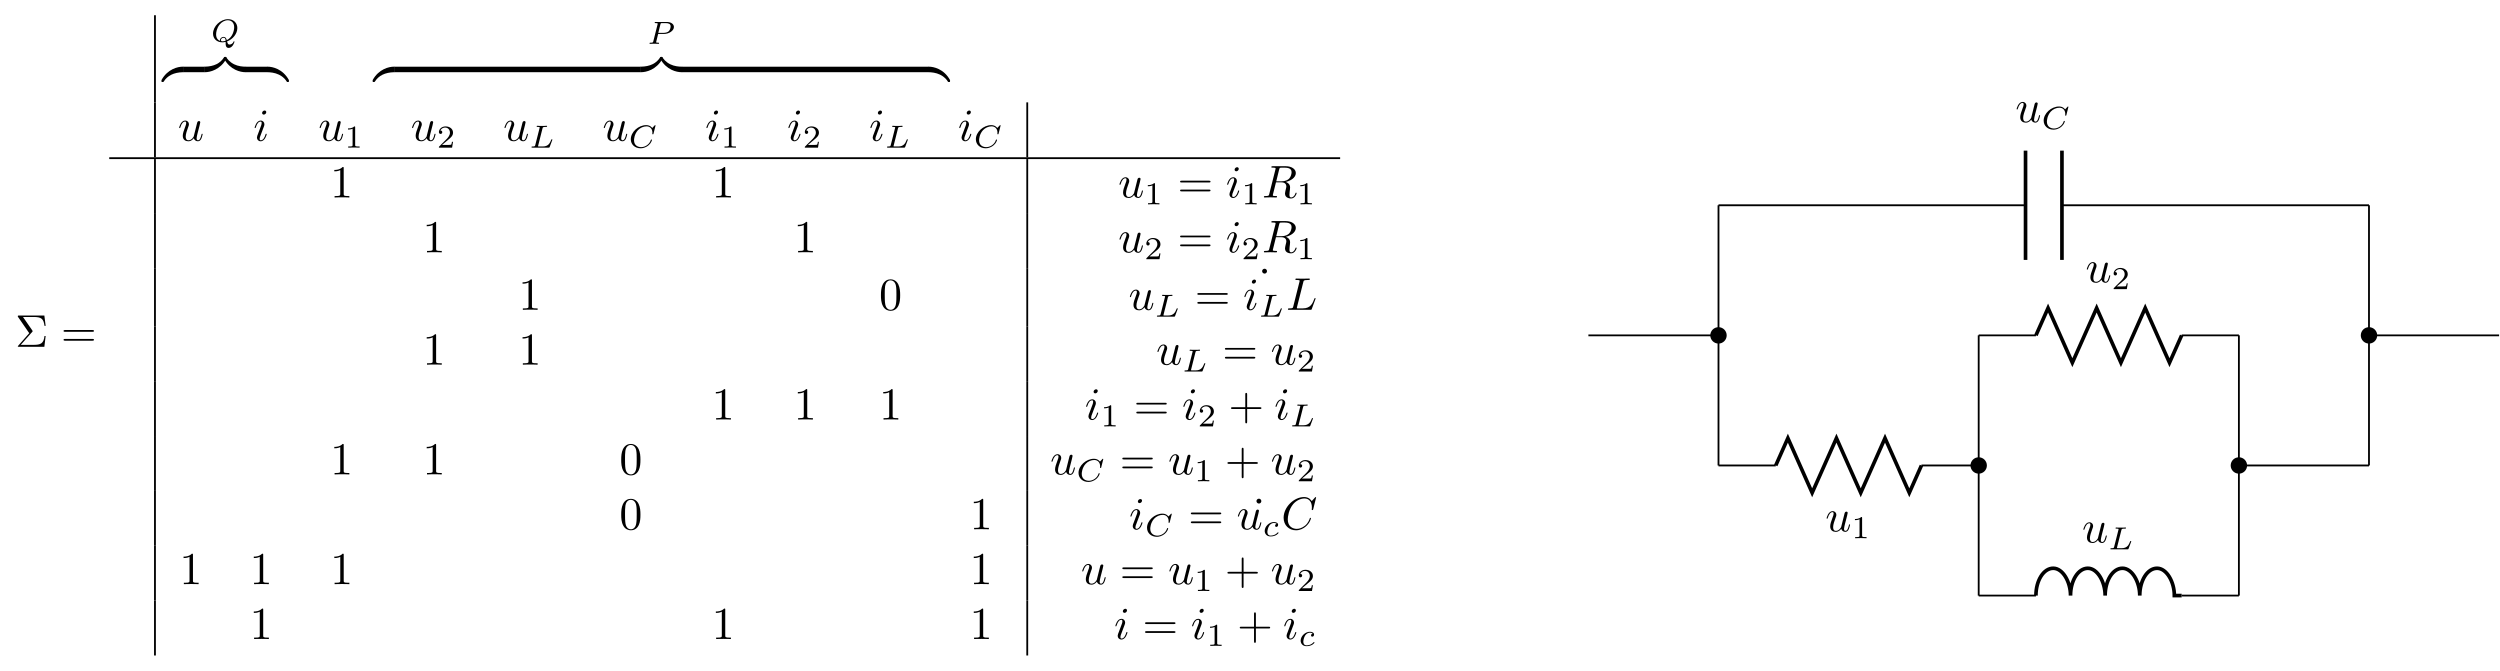 <?xml version="1.0" encoding="UTF-8"?>
<svg xmlns="http://www.w3.org/2000/svg" xmlns:xlink="http://www.w3.org/1999/xlink" width="544.706pt" height="146.142pt" viewBox="0 0 544.706 146.142" version="1.1">
<defs>
<g>
<symbol overflow="visible" id="glyph0-0">
<path style="stroke:none;" d=""/>
</symbol>
<symbol overflow="visible" id="glyph0-1">
<path style="stroke:none;" d="M 3.484 -0.562 C 3.594 -0.156 3.953 0.109 4.375 0.109 C 4.719 0.109 4.953 -0.125 5.109 -0.438 C 5.281 -0.797 5.406 -1.406 5.406 -1.422 C 5.406 -1.531 5.328 -1.531 5.297 -1.531 C 5.188 -1.531 5.188 -1.484 5.156 -1.344 C 5.016 -0.781 4.828 -0.109 4.406 -0.109 C 4.203 -0.109 4.094 -0.234 4.094 -0.562 C 4.094 -0.781 4.219 -1.25 4.297 -1.609 L 4.578 -2.688 C 4.609 -2.828 4.703 -3.203 4.75 -3.359 C 4.797 -3.594 4.891 -3.969 4.891 -4.031 C 4.891 -4.203 4.75 -4.297 4.609 -4.297 C 4.562 -4.297 4.297 -4.281 4.219 -3.953 C 4.031 -3.219 3.594 -1.469 3.469 -0.953 C 3.453 -0.906 3.062 -0.109 2.328 -0.109 C 1.812 -0.109 1.719 -0.562 1.719 -0.922 C 1.719 -1.484 2 -2.266 2.25 -2.953 C 2.375 -3.266 2.422 -3.406 2.422 -3.594 C 2.422 -4.031 2.109 -4.406 1.609 -4.406 C 0.656 -4.406 0.297 -2.953 0.297 -2.875 C 0.297 -2.766 0.391 -2.766 0.406 -2.766 C 0.516 -2.766 0.516 -2.797 0.562 -2.953 C 0.812 -3.812 1.203 -4.188 1.578 -4.188 C 1.672 -4.188 1.828 -4.172 1.828 -3.859 C 1.828 -3.625 1.719 -3.328 1.656 -3.188 C 1.281 -2.188 1.078 -1.578 1.078 -1.094 C 1.078 -0.141 1.766 0.109 2.297 0.109 C 2.953 0.109 3.312 -0.344 3.484 -0.562 Z "/>
</symbol>
<symbol overflow="visible" id="glyph0-2">
<path style="stroke:none;" d="M 2.828 -6.234 C 2.828 -6.438 2.688 -6.594 2.469 -6.594 C 2.188 -6.594 1.922 -6.328 1.922 -6.062 C 1.922 -5.875 2.062 -5.703 2.297 -5.703 C 2.531 -5.703 2.828 -5.938 2.828 -6.234 Z M 2.078 -2.484 C 2.188 -2.766 2.188 -2.797 2.297 -3.062 C 2.375 -3.266 2.422 -3.406 2.422 -3.594 C 2.422 -4.031 2.109 -4.406 1.609 -4.406 C 0.672 -4.406 0.297 -2.953 0.297 -2.875 C 0.297 -2.766 0.391 -2.766 0.406 -2.766 C 0.516 -2.766 0.516 -2.797 0.562 -2.953 C 0.844 -3.891 1.234 -4.188 1.578 -4.188 C 1.656 -4.188 1.828 -4.188 1.828 -3.875 C 1.828 -3.656 1.75 -3.453 1.719 -3.344 C 1.641 -3.094 1.188 -1.938 1.031 -1.5 C 0.922 -1.25 0.797 -0.922 0.797 -0.703 C 0.797 -0.234 1.141 0.109 1.609 0.109 C 2.547 0.109 2.922 -1.328 2.922 -1.422 C 2.922 -1.531 2.828 -1.531 2.797 -1.531 C 2.703 -1.531 2.703 -1.5 2.656 -1.344 C 2.469 -0.719 2.141 -0.109 1.641 -0.109 C 1.469 -0.109 1.391 -0.203 1.391 -0.438 C 1.391 -0.688 1.453 -0.828 1.688 -1.438 Z "/>
</symbol>
<symbol overflow="visible" id="glyph0-3">
<path style="stroke:none;" d="M 3.734 -6.125 C 3.797 -6.359 3.828 -6.453 4.016 -6.484 C 4.109 -6.5 4.422 -6.5 4.625 -6.5 C 5.328 -6.5 6.438 -6.5 6.438 -5.516 C 6.438 -5.172 6.281 -4.484 5.891 -4.094 C 5.625 -3.844 5.109 -3.516 4.203 -3.516 L 3.094 -3.516 Z M 5.172 -3.391 C 6.188 -3.609 7.359 -4.312 7.359 -5.312 C 7.359 -6.172 6.469 -6.812 5.156 -6.812 L 2.328 -6.812 C 2.125 -6.812 2.031 -6.812 2.031 -6.609 C 2.031 -6.5 2.125 -6.5 2.312 -6.5 C 2.328 -6.5 2.516 -6.5 2.688 -6.484 C 2.875 -6.453 2.953 -6.453 2.953 -6.312 C 2.953 -6.281 2.953 -6.25 2.922 -6.125 L 1.578 -0.781 C 1.484 -0.391 1.469 -0.312 0.672 -0.312 C 0.5 -0.312 0.406 -0.312 0.406 -0.109 C 0.406 0 0.531 0 0.547 0 C 0.828 0 1.531 -0.031 1.797 -0.031 C 2.078 -0.031 2.797 0 3.078 0 C 3.156 0 3.266 0 3.266 -0.203 C 3.266 -0.312 3.188 -0.312 2.984 -0.312 C 2.625 -0.312 2.344 -0.312 2.344 -0.484 C 2.344 -0.547 2.359 -0.594 2.375 -0.656 L 3.031 -3.297 L 4.219 -3.297 C 5.125 -3.297 5.297 -2.734 5.297 -2.391 C 5.297 -2.25 5.219 -1.938 5.156 -1.703 C 5.094 -1.422 5 -1.062 5 -0.859 C 5 0.219 6.203 0.219 6.328 0.219 C 7.172 0.219 7.531 -0.781 7.531 -0.922 C 7.531 -1.047 7.422 -1.047 7.406 -1.047 C 7.312 -1.047 7.297 -0.984 7.281 -0.906 C 7.031 -0.172 6.594 0 6.375 0 C 6.047 0 5.969 -0.219 5.969 -0.609 C 5.969 -0.922 6.031 -1.422 6.078 -1.75 C 6.094 -1.891 6.109 -2.078 6.109 -2.219 C 6.109 -2.984 5.438 -3.297 5.172 -3.391 Z "/>
</symbol>
<symbol overflow="visible" id="glyph0-4">
<path style="stroke:none;" d="M 3.734 -6.031 C 3.812 -6.391 3.844 -6.5 4.781 -6.5 C 5.078 -6.5 5.156 -6.5 5.156 -6.688 C 5.156 -6.812 5.047 -6.812 5 -6.812 C 4.672 -6.812 3.859 -6.781 3.531 -6.781 C 3.234 -6.781 2.5 -6.812 2.203 -6.812 C 2.141 -6.812 2.016 -6.812 2.016 -6.609 C 2.016 -6.5 2.109 -6.5 2.297 -6.5 C 2.312 -6.5 2.5 -6.5 2.672 -6.484 C 2.844 -6.453 2.938 -6.453 2.938 -6.312 C 2.938 -6.281 2.938 -6.25 2.906 -6.125 L 1.562 -0.781 C 1.469 -0.391 1.453 -0.312 0.656 -0.312 C 0.484 -0.312 0.391 -0.312 0.391 -0.109 C 0.391 0 0.484 0 0.656 0 L 5.281 0 C 5.516 0 5.516 0 5.578 -0.172 L 6.375 -2.328 C 6.406 -2.438 6.406 -2.453 6.406 -2.469 C 6.406 -2.5 6.375 -2.578 6.297 -2.578 C 6.203 -2.578 6.188 -2.516 6.125 -2.359 C 5.781 -1.453 5.344 -0.312 3.625 -0.312 L 2.688 -0.312 C 2.547 -0.312 2.516 -0.312 2.469 -0.312 C 2.359 -0.328 2.328 -0.344 2.328 -0.422 C 2.328 -0.453 2.328 -0.469 2.375 -0.641 Z "/>
</symbol>
<symbol overflow="visible" id="glyph0-5">
<path style="stroke:none;" d="M 7.578 -6.922 C 7.578 -6.953 7.562 -7.031 7.469 -7.031 C 7.438 -7.031 7.422 -7.016 7.312 -6.906 L 6.625 -6.141 C 6.531 -6.281 6.078 -7.031 4.969 -7.031 C 2.734 -7.031 0.5 -4.828 0.5 -2.516 C 0.5 -0.875 1.672 0.219 3.203 0.219 C 4.062 0.219 4.828 -0.172 5.359 -0.641 C 6.281 -1.453 6.453 -2.359 6.453 -2.391 C 6.453 -2.5 6.344 -2.5 6.328 -2.5 C 6.266 -2.5 6.219 -2.469 6.203 -2.391 C 6.109 -2.109 5.875 -1.391 5.188 -0.812 C 4.5 -0.266 3.875 -0.094 3.359 -0.094 C 2.469 -0.094 1.406 -0.609 1.406 -2.156 C 1.406 -2.734 1.609 -4.344 2.609 -5.516 C 3.219 -6.219 4.156 -6.719 5.047 -6.719 C 6.062 -6.719 6.656 -5.953 6.656 -4.797 C 6.656 -4.391 6.625 -4.391 6.625 -4.281 C 6.625 -4.188 6.734 -4.188 6.766 -4.188 C 6.891 -4.188 6.891 -4.203 6.953 -4.391 Z "/>
</symbol>
<symbol overflow="visible" id="glyph1-0">
<path style="stroke:none;" d=""/>
</symbol>
<symbol overflow="visible" id="glyph1-1">
<path style="stroke:none;" d="M 2.328 -4.438 C 2.328 -4.625 2.328 -4.625 2.125 -4.625 C 1.672 -4.188 1.047 -4.188 0.766 -4.188 L 0.766 -3.938 C 0.922 -3.938 1.391 -3.938 1.766 -4.125 L 1.766 -0.578 C 1.766 -0.344 1.766 -0.25 1.078 -0.25 L 0.812 -0.25 L 0.812 0 C 0.938 0 1.797 -0.031 2.047 -0.031 C 2.266 -0.031 3.141 0 3.297 0 L 3.297 -0.25 L 3.031 -0.25 C 2.328 -0.25 2.328 -0.344 2.328 -0.578 Z "/>
</symbol>
<symbol overflow="visible" id="glyph1-2">
<path style="stroke:none;" d="M 3.516 -1.266 L 3.281 -1.266 C 3.266 -1.109 3.188 -0.703 3.094 -0.641 C 3.047 -0.594 2.516 -0.594 2.406 -0.594 L 1.125 -0.594 C 1.859 -1.234 2.109 -1.438 2.516 -1.766 C 3.031 -2.172 3.516 -2.609 3.516 -3.266 C 3.516 -4.109 2.781 -4.625 1.891 -4.625 C 1.031 -4.625 0.438 -4.016 0.438 -3.375 C 0.438 -3.031 0.734 -2.984 0.812 -2.984 C 0.969 -2.984 1.172 -3.109 1.172 -3.359 C 1.172 -3.484 1.125 -3.734 0.766 -3.734 C 0.984 -4.219 1.453 -4.375 1.781 -4.375 C 2.484 -4.375 2.844 -3.828 2.844 -3.266 C 2.844 -2.656 2.406 -2.188 2.188 -1.938 L 0.516 -0.266 C 0.438 -0.203 0.438 -0.188 0.438 0 L 3.312 0 Z "/>
</symbol>
<symbol overflow="visible" id="glyph2-0">
<path style="stroke:none;" d=""/>
</symbol>
<symbol overflow="visible" id="glyph2-1">
<path style="stroke:none;" d="M 5.875 -4.812 C 5.875 -4.844 5.859 -4.906 5.781 -4.906 C 5.734 -4.906 5.719 -4.891 5.656 -4.812 L 5.156 -4.281 C 5.094 -4.359 4.703 -4.906 3.844 -4.906 C 2.141 -4.906 0.484 -3.406 0.484 -1.828 C 0.484 -0.688 1.375 0.141 2.625 0.141 C 3 0.141 3.672 0.062 4.391 -0.547 C 4.938 -1.016 5.094 -1.609 5.094 -1.672 C 5.094 -1.766 5.016 -1.766 4.969 -1.766 C 4.891 -1.766 4.875 -1.734 4.844 -1.656 C 4.562 -0.703 3.594 -0.109 2.75 -0.109 C 2 -0.109 1.188 -0.516 1.188 -1.609 C 1.188 -1.812 1.234 -2.906 2.031 -3.797 C 2.516 -4.328 3.25 -4.641 3.906 -4.641 C 4.719 -4.641 5.188 -4.062 5.188 -3.281 C 5.188 -3.094 5.172 -3.031 5.172 -3 C 5.172 -2.906 5.266 -2.906 5.297 -2.906 C 5.406 -2.906 5.406 -2.922 5.438 -3.062 Z "/>
</symbol>
<symbol overflow="visible" id="glyph2-2">
<path style="stroke:none;" d="M 2.875 -4.188 C 2.938 -4.438 2.953 -4.516 3.594 -4.516 C 3.812 -4.516 3.875 -4.516 3.875 -4.656 C 3.875 -4.672 3.875 -4.766 3.766 -4.766 C 3.609 -4.766 3.422 -4.75 3.25 -4.734 C 3.078 -4.734 2.859 -4.734 2.688 -4.734 C 2.547 -4.734 2.359 -4.734 2.203 -4.734 C 2.062 -4.734 1.891 -4.766 1.75 -4.766 C 1.719 -4.766 1.609 -4.766 1.609 -4.609 C 1.609 -4.516 1.688 -4.516 1.828 -4.516 C 1.844 -4.516 1.969 -4.516 2.094 -4.5 C 2.25 -4.484 2.266 -4.469 2.266 -4.391 C 2.266 -4.391 2.266 -4.344 2.234 -4.25 L 1.297 -0.547 C 1.234 -0.312 1.219 -0.25 0.688 -0.25 C 0.578 -0.25 0.484 -0.25 0.484 -0.109 C 0.484 0 0.562 0 0.688 0 L 4.188 0 C 4.375 0 4.375 0 4.438 -0.141 C 4.5 -0.328 5.031 -1.672 5.031 -1.734 C 5.031 -1.75 5.016 -1.828 4.906 -1.828 C 4.828 -1.828 4.812 -1.797 4.766 -1.688 C 4.5 -1.031 4.188 -0.25 2.922 -0.25 L 2.125 -0.25 C 1.922 -0.25 1.906 -0.266 1.906 -0.328 C 1.906 -0.328 1.906 -0.359 1.938 -0.469 Z "/>
</symbol>
<symbol overflow="visible" id="glyph2-3">
<path style="stroke:none;" d="M 3.234 0.422 C 3.234 0.875 3.328 1.359 3.906 1.359 C 4.75 1.359 5.156 0.156 5.156 0 C 5.156 -0.047 5.109 -0.094 5.047 -0.094 C 4.984 -0.094 4.969 -0.031 4.953 0 C 4.781 0.484 4.328 0.625 4.094 0.625 C 3.812 0.625 3.672 0.5 3.547 -0.062 C 4.781 -0.5 5.781 -1.734 5.781 -2.969 C 5.781 -4.062 4.984 -4.906 3.75 -4.906 C 2.094 -4.906 0.484 -3.344 0.484 -1.766 C 0.484 -0.641 1.312 0.141 2.516 0.141 C 2.641 0.141 2.875 0.125 3.234 0.047 Z M 2.031 -0.172 C 1.672 -0.297 1.156 -0.656 1.156 -1.594 C 1.156 -2.047 1.297 -2.969 1.938 -3.75 C 2.375 -4.297 3.047 -4.672 3.703 -4.672 C 4.453 -4.672 5.094 -4.172 5.094 -3.156 C 5.094 -2.453 4.766 -0.953 3.484 -0.328 C 3.375 -0.766 3.188 -1.047 2.781 -1.047 C 2.391 -1.047 2 -0.719 2 -0.359 C 2 -0.234 2.016 -0.219 2.031 -0.172 Z M 3.234 -0.203 C 3.094 -0.156 2.828 -0.078 2.562 -0.078 C 2.453 -0.078 2.203 -0.078 2.203 -0.359 C 2.203 -0.625 2.484 -0.859 2.781 -0.859 C 3.031 -0.859 3.219 -0.75 3.234 -0.203 Z "/>
</symbol>
<symbol overflow="visible" id="glyph2-4">
<path style="stroke:none;" d="M 2.375 -2.156 L 3.641 -2.156 C 4.812 -2.156 5.812 -2.906 5.812 -3.672 C 5.812 -4.266 5.234 -4.766 4.281 -4.766 L 1.844 -4.766 C 1.703 -4.766 1.625 -4.766 1.625 -4.609 C 1.625 -4.516 1.703 -4.516 1.859 -4.516 C 1.969 -4.516 2 -4.516 2.125 -4.5 C 2.266 -4.484 2.266 -4.469 2.266 -4.391 C 2.266 -4.391 2.266 -4.344 2.25 -4.25 L 1.328 -0.578 C 1.25 -0.297 1.25 -0.25 0.703 -0.25 C 0.578 -0.25 0.5 -0.25 0.5 -0.094 C 0.5 -0.094 0.5 0 0.609 0 C 0.812 0 1.312 -0.031 1.516 -0.031 C 1.625 -0.031 1.875 -0.031 2 -0.016 C 2.125 -0.016 2.312 0 2.438 0 C 2.484 0 2.578 0 2.578 -0.156 C 2.578 -0.25 2.5 -0.25 2.359 -0.25 C 2.359 -0.25 2.219 -0.25 2.094 -0.266 C 1.938 -0.281 1.938 -0.297 1.938 -0.375 C 1.938 -0.375 1.938 -0.422 1.969 -0.516 Z M 2.875 -4.266 C 2.938 -4.484 2.938 -4.516 3.234 -4.516 L 4.047 -4.516 C 4.703 -4.516 5.094 -4.312 5.094 -3.812 C 5.094 -3.609 5.016 -3.047 4.672 -2.734 C 4.422 -2.516 4.016 -2.391 3.516 -2.391 L 2.406 -2.391 Z "/>
</symbol>
<symbol overflow="visible" id="glyph2-5">
<path style="stroke:none;" d="M 3.047 -2.672 C 2.797 -2.625 2.703 -2.438 2.703 -2.281 C 2.703 -2.094 2.844 -2.016 2.969 -2.016 C 3.125 -2.016 3.359 -2.125 3.359 -2.469 C 3.359 -2.938 2.828 -3.078 2.453 -3.078 C 1.406 -3.078 0.438 -2.109 0.438 -1.141 C 0.438 -0.547 0.844 0.062 1.719 0.062 C 2.906 0.062 3.453 -0.625 3.453 -0.719 C 3.453 -0.766 3.391 -0.844 3.328 -0.844 C 3.297 -0.844 3.281 -0.828 3.219 -0.766 C 2.672 -0.125 1.859 -0.125 1.734 -0.125 C 1.234 -0.125 1.016 -0.469 1.016 -0.906 C 1.016 -1.094 1.109 -1.859 1.469 -2.344 C 1.734 -2.688 2.094 -2.875 2.453 -2.875 C 2.547 -2.875 2.875 -2.859 3.047 -2.672 Z "/>
</symbol>
<symbol overflow="visible" id="glyph3-0">
<path style="stroke:none;" d=""/>
</symbol>
<symbol overflow="visible" id="glyph3-1">
<path style="stroke:none;" d="M 3.703 -3.25 C 3.797 -3.344 3.797 -3.391 3.797 -3.406 C 3.797 -3.453 3.766 -3.516 3.734 -3.547 L 1.688 -6.5 L 3.984 -6.5 C 5.672 -6.5 6.172 -6.141 6.375 -4.562 L 6.625 -4.562 L 6.344 -6.812 L 0.812 -6.812 C 0.578 -6.812 0.562 -6.812 0.562 -6.578 L 3.047 -2.969 L 0.672 -0.266 C 0.562 -0.156 0.562 -0.141 0.562 -0.109 C 0.562 0 0.672 0 0.812 0 L 6.344 0 L 6.625 -2.359 L 6.375 -2.359 C 6.203 -0.688 5.516 -0.422 3.953 -0.422 L 1.203 -0.422 Z "/>
</symbol>
<symbol overflow="visible" id="glyph3-2">
<path style="stroke:none;" d="M 6.844 -3.266 C 7 -3.266 7.188 -3.266 7.188 -3.453 C 7.188 -3.656 7 -3.656 6.859 -3.656 L 0.891 -3.656 C 0.75 -3.656 0.562 -3.656 0.562 -3.453 C 0.562 -3.266 0.75 -3.266 0.891 -3.266 Z M 6.859 -1.328 C 7 -1.328 7.188 -1.328 7.188 -1.531 C 7.188 -1.719 7 -1.719 6.844 -1.719 L 0.891 -1.719 C 0.75 -1.719 0.562 -1.719 0.562 -1.531 C 0.562 -1.328 0.75 -1.328 0.891 -1.328 Z "/>
</symbol>
<symbol overflow="visible" id="glyph3-3">
<path style="stroke:none;" d="M 2.938 -6.375 C 2.938 -6.625 2.938 -6.641 2.703 -6.641 C 2.078 -6 1.203 -6 0.891 -6 L 0.891 -5.688 C 1.094 -5.688 1.672 -5.688 2.188 -5.953 L 2.188 -0.781 C 2.188 -0.422 2.156 -0.312 1.266 -0.312 L 0.953 -0.312 L 0.953 0 C 1.297 -0.031 2.156 -0.031 2.562 -0.031 C 2.953 -0.031 3.828 -0.031 4.172 0 L 4.172 -0.312 L 3.859 -0.312 C 2.953 -0.312 2.938 -0.422 2.938 -0.781 Z "/>
</symbol>
<symbol overflow="visible" id="glyph3-4">
<path style="stroke:none;" d="M 4.578 -3.188 C 4.578 -3.984 4.531 -4.781 4.188 -5.516 C 3.734 -6.484 2.906 -6.641 2.5 -6.641 C 1.891 -6.641 1.172 -6.375 0.75 -5.453 C 0.438 -4.766 0.391 -3.984 0.391 -3.188 C 0.391 -2.438 0.422 -1.547 0.844 -0.781 C 1.266 0.016 2 0.219 2.484 0.219 C 3.016 0.219 3.781 0.016 4.219 -0.938 C 4.531 -1.625 4.578 -2.406 4.578 -3.188 Z M 2.484 0 C 2.094 0 1.5 -0.25 1.328 -1.203 C 1.219 -1.797 1.219 -2.719 1.219 -3.312 C 1.219 -3.953 1.219 -4.609 1.297 -5.141 C 1.484 -6.328 2.234 -6.422 2.484 -6.422 C 2.812 -6.422 3.469 -6.234 3.656 -5.25 C 3.766 -4.688 3.766 -3.938 3.766 -3.312 C 3.766 -2.562 3.766 -1.891 3.656 -1.25 C 3.5 -0.297 2.938 0 2.484 0 Z "/>
</symbol>
<symbol overflow="visible" id="glyph3-5">
<path style="stroke:none;" d="M 1.906 -6.141 C 1.906 -6.406 1.688 -6.672 1.391 -6.672 C 1.047 -6.672 0.844 -6.391 0.844 -6.141 C 0.844 -5.875 1.078 -5.609 1.375 -5.609 C 1.719 -5.609 1.906 -5.891 1.906 -6.141 Z "/>
</symbol>
<symbol overflow="visible" id="glyph3-6">
<path style="stroke:none;" d="M 4.078 -2.297 L 6.859 -2.297 C 7 -2.297 7.188 -2.297 7.188 -2.5 C 7.188 -2.688 7 -2.688 6.859 -2.688 L 4.078 -2.688 L 4.078 -5.484 C 4.078 -5.625 4.078 -5.812 3.875 -5.812 C 3.672 -5.812 3.672 -5.625 3.672 -5.484 L 3.672 -2.688 L 0.891 -2.688 C 0.75 -2.688 0.562 -2.688 0.562 -2.5 C 0.562 -2.297 0.75 -2.297 0.891 -2.297 L 3.672 -2.297 L 3.672 0.5 C 3.672 0.641 3.672 0.828 3.875 0.828 C 4.078 0.828 4.078 0.641 4.078 0.5 Z "/>
</symbol>
<symbol overflow="visible" id="glyph4-0">
<path style="stroke:none;" d=""/>
</symbol>
<symbol overflow="visible" id="glyph4-1">
<path style="stroke:none;" d="M 4.578 -0.922 C 4.578 -1.188 4.578 -1.203 4.375 -1.203 C 3.359 -1.203 1.109 -0.719 -0.234 1.719 L -0.234 1.875 C -0.234 2.125 -0.234 2.141 0 2.141 C 0.188 2.141 0.203 2.125 0.25 2.047 C 1.062 0.75 2.438 0.047 4.469 0 C 4.578 0 4.578 -0.062 4.578 -0.281 Z "/>
</symbol>
<symbol overflow="visible" id="glyph4-2">
<path style="stroke:none;" d="M 4.719 -3.078 C 4.719 -3.312 4.719 -3.328 4.484 -3.328 C 4.297 -3.328 4.281 -3.312 4.234 -3.25 C 3.422 -1.938 2.047 -1.234 0.016 -1.203 C -0.094 -1.203 -0.094 -1.125 -0.094 -0.922 L -0.094 -0.281 C -0.094 -0.016 -0.094 0 0.109 0 C 1.125 0 3.375 -0.484 4.719 -2.906 Z "/>
</symbol>
<symbol overflow="visible" id="glyph4-3">
<path style="stroke:none;" d="M 4.578 -0.922 C 4.578 -1.141 4.578 -1.203 4.453 -1.203 C 3.844 -1.203 2.844 -1.281 1.953 -1.719 C 0.875 -2.266 0.469 -2.891 0.219 -3.281 C 0.188 -3.328 0.125 -3.328 0 -3.328 C -0.234 -3.328 -0.234 -3.312 -0.234 -3.078 L -0.234 -2.906 C 1.109 -0.469 3.359 0 4.375 0 C 4.578 0 4.578 -0.016 4.578 -0.281 Z "/>
</symbol>
<symbol overflow="visible" id="glyph4-4">
<path style="stroke:none;" d="M 4.719 1.719 C 3.375 -0.734 1.125 -1.203 0.109 -1.203 C -0.094 -1.203 -0.094 -1.188 -0.094 -0.922 L -0.094 -0.281 C -0.094 -0.047 -0.094 0 0.047 0 C 0.641 0.016 1.641 0.094 2.531 0.531 C 3.609 1.062 4.016 1.688 4.266 2.078 C 4.297 2.141 4.359 2.141 4.484 2.141 C 4.719 2.141 4.719 2.125 4.719 1.875 Z "/>
</symbol>
</g>
<clipPath id="clip1">
  <path d="M 345 44 L 544.707 44 L 544.707 130 L 345 130 Z "/>
</clipPath>
</defs>
<g id="surface1">
<g clip-path="url(#clip1)" clip-rule="nonzero">
<path style="fill:none;stroke-width:0.399;stroke-linecap:butt;stroke-linejoin:miter;stroke:rgb(0%,0%,0%);stroke-opacity:1;stroke-miterlimit:10;" d="M -28.346 28.348 L -14.174 28.348 M -14.174 28.348 L 0.002 28.348 M 0.002 0 L 12.474 0 M 44.22 0 L 56.693 0 M 0.002 0 L 0.002 56.695 M 0.002 56.695 L 66.9 56.695 M 74.834 56.695 L 141.732 56.695 M 141.732 56.695 L 141.732 0 M 56.693 0 L 56.693 -28.348 M 56.693 -28.348 L 69.166 -28.348 M 100.916 -28.348 L 113.388 -28.348 M 113.388 -28.348 L 113.388 0 M 56.693 0 L 56.693 28.348 M 56.693 28.348 L 69.166 28.348 M 100.916 28.348 L 113.388 28.348 M 113.388 28.348 L 113.388 0 M 113.388 0 L 113.388 0 M 113.388 0 L 113.388 0 M 113.388 0 L 141.732 0 M 141.732 28.348 L 155.908 28.348 M 155.908 28.348 L 170.08 28.348 " transform="matrix(1,0,0,-1,374.428,101.418)"/>
</g>
<path style="fill-rule:nonzero;fill:rgb(0%,0%,0%);fill-opacity:1;stroke-width:0.399;stroke-linecap:butt;stroke-linejoin:miter;stroke:rgb(0%,0%,0%);stroke-opacity:1;stroke-miterlimit:10;" d="M 1.588 28.348 C 1.588 29.223 0.877 29.934 0.002 29.934 C -0.877 29.934 -1.588 29.223 -1.588 28.348 C -1.588 27.469 -0.877 26.758 0.002 26.758 C 0.877 26.758 1.588 27.469 1.588 28.348 Z " transform="matrix(1,0,0,-1,374.428,101.418)"/>
<path style="fill:none;stroke-width:0.797;stroke-linecap:butt;stroke-linejoin:miter;stroke:rgb(0%,0%,0%);stroke-opacity:1;stroke-miterlimit:10;" d="M 12.474 0 L 15.119 5.953 L 20.408 -5.953 L 25.701 5.953 L 30.994 -5.953 L 36.283 5.953 L 41.576 -5.953 L 44.22 0 " transform="matrix(1,0,0,-1,374.428,101.418)"/>
<g style="fill:rgb(0%,0%,0%);fill-opacity:1;">
  <use xlink:href="#glyph0-1" x="397.688" y="115.775"/>
</g>
<g style="fill:rgb(0%,0%,0%);fill-opacity:1;">
  <use xlink:href="#glyph1-1" x="403.392" y="117.269"/>
</g>
<path style="fill-rule:nonzero;fill:rgb(0%,0%,0%);fill-opacity:1;stroke-width:0.399;stroke-linecap:butt;stroke-linejoin:miter;stroke:rgb(0%,0%,0%);stroke-opacity:1;stroke-miterlimit:10;" d="M 58.279 0 C 58.279 0.875 57.572 1.586 56.693 1.586 C 55.818 1.586 55.107 0.875 55.107 0 C 55.107 -0.875 55.818 -1.586 56.693 -1.586 C 57.572 -1.586 58.279 -0.875 58.279 0 Z " transform="matrix(1,0,0,-1,374.428,101.418)"/>
<path style="fill:none;stroke-width:0.797;stroke-linecap:butt;stroke-linejoin:miter;stroke:rgb(0%,0%,0%);stroke-opacity:1;stroke-miterlimit:10;" d="M 66.9 68.598 L 66.9 44.789 M 74.834 68.598 L 74.834 44.789 " transform="matrix(1,0,0,-1,374.428,101.418)"/>
<g style="fill:rgb(0%,0%,0%);fill-opacity:1;">
  <use xlink:href="#glyph0-1" x="439.092" y="26.614"/>
</g>
<g style="fill:rgb(0%,0%,0%);fill-opacity:1;">
  <use xlink:href="#glyph2-1" x="444.795" y="28.109"/>
</g>
<path style="fill:none;stroke-width:0.797;stroke-linecap:butt;stroke-linejoin:miter;stroke:rgb(0%,0%,0%);stroke-opacity:1;stroke-miterlimit:10;" d="M 69.166 -28.348 C 69.166 -25.043 70.845 -22.395 72.935 -22.395 C 75.029 -22.395 76.705 -25.371 76.705 -28.348 C 76.705 -25.043 78.385 -22.395 80.478 -22.395 C 82.568 -22.395 84.248 -25.371 84.248 -28.348 C 84.248 -25.043 85.924 -22.395 88.017 -22.395 C 90.107 -22.395 91.787 -25.371 91.787 -28.348 C 91.787 -25.043 93.463 -22.395 95.556 -22.395 C 97.65 -22.395 99.326 -25.371 99.326 -28.348 L 100.916 -28.348 " transform="matrix(1,0,0,-1,374.428,101.418)"/>
<g style="fill:rgb(0%,0%,0%);fill-opacity:1;">
  <use xlink:href="#glyph0-1" x="453.634" y="118.202"/>
</g>
<g style="fill:rgb(0%,0%,0%);fill-opacity:1;">
  <use xlink:href="#glyph2-2" x="459.337" y="119.696"/>
</g>
<path style="fill:none;stroke-width:0.797;stroke-linecap:butt;stroke-linejoin:miter;stroke:rgb(0%,0%,0%);stroke-opacity:1;stroke-miterlimit:10;" d="M 69.166 28.348 L 71.81 34.301 L 77.103 22.395 L 82.396 34.301 L 87.685 22.395 L 92.978 34.301 L 98.267 22.395 L 100.916 28.348 " transform="matrix(1,0,0,-1,374.428,101.418)"/>
<g style="fill:rgb(0%,0%,0%);fill-opacity:1;">
  <use xlink:href="#glyph0-1" x="454.381" y="61.509"/>
</g>
<g style="fill:rgb(0%,0%,0%);fill-opacity:1;">
  <use xlink:href="#glyph1-2" x="460.084" y="63.003"/>
</g>
<path style="fill-rule:nonzero;fill:rgb(0%,0%,0%);fill-opacity:1;stroke-width:0.399;stroke-linecap:butt;stroke-linejoin:miter;stroke:rgb(0%,0%,0%);stroke-opacity:1;stroke-miterlimit:10;" d="M 114.974 0 C 114.974 0.875 114.263 1.586 113.388 1.586 C 112.51 1.586 111.799 0.875 111.799 0 C 111.799 -0.875 112.51 -1.586 113.388 -1.586 C 114.263 -1.586 114.974 -0.875 114.974 0 Z " transform="matrix(1,0,0,-1,374.428,101.418)"/>
<path style="fill-rule:nonzero;fill:rgb(0%,0%,0%);fill-opacity:1;stroke-width:0.399;stroke-linecap:butt;stroke-linejoin:miter;stroke:rgb(0%,0%,0%);stroke-opacity:1;stroke-miterlimit:10;" d="M 143.322 28.348 C 143.322 29.223 142.611 29.934 141.732 29.934 C 140.857 29.934 140.146 29.223 140.146 28.348 C 140.146 27.469 140.857 26.758 141.732 26.758 C 142.611 26.758 143.322 27.469 143.322 28.348 Z " transform="matrix(1,0,0,-1,374.428,101.418)"/>
<g style="fill:rgb(0%,0%,0%);fill-opacity:1;">
  <use xlink:href="#glyph3-1" x="3.32" y="75.562"/>
</g>
<g style="fill:rgb(0%,0%,0%);fill-opacity:1;">
  <use xlink:href="#glyph3-2" x="13.285" y="75.562"/>
</g>
<path style="fill:none;stroke-width:0.398;stroke-linecap:butt;stroke-linejoin:miter;stroke:rgb(0%,0%,0%);stroke-opacity:1;stroke-miterlimit:10;" d="M -0 0 L -0 18.985 " transform="matrix(1,0,0,-1,33.762,22.305)"/>
<g style="fill:rgb(0%,0%,0%);fill-opacity:1;">
  <use xlink:href="#glyph2-3" x="45.929" y="9.083"/>
</g>
<g style="fill:rgb(0%,0%,0%);fill-opacity:1;">
  <use xlink:href="#glyph4-1" x="35.418" y="15.73"/>
</g>
<path style=" stroke:none;fill-rule:nonzero;fill:rgb(0%,0%,0%);fill-opacity:1;" d="M 39.902 15.73 L 44.582 15.73 L 44.582 14.535 L 39.902 14.535 Z "/>
<g style="fill:rgb(0%,0%,0%);fill-opacity:1;">
  <use xlink:href="#glyph4-2" x="44.583" y="15.73"/>
  <use xlink:href="#glyph4-3" x="49.066" y="15.73"/>
</g>
<path style=" stroke:none;fill-rule:nonzero;fill:rgb(0%,0%,0%);fill-opacity:1;" d="M 53.551 15.73 L 58.23 15.73 L 58.23 14.535 L 53.551 14.535 Z "/>
<g style="fill:rgb(0%,0%,0%);fill-opacity:1;">
  <use xlink:href="#glyph4-4" x="58.232" y="15.73"/>
</g>
<g style="fill:rgb(0%,0%,0%);fill-opacity:1;">
  <use xlink:href="#glyph2-4" x="141.024" y="9.553"/>
</g>
<g style="fill:rgb(0%,0%,0%);fill-opacity:1;">
  <use xlink:href="#glyph4-1" x="81.431" y="15.73"/>
</g>
<path style=" stroke:none;fill-rule:nonzero;fill:rgb(0%,0%,0%);fill-opacity:1;" d="M 85.914 15.73 L 139.613 15.73 L 139.613 14.535 L 85.914 14.535 Z "/>
<g style="fill:rgb(0%,0%,0%);fill-opacity:1;">
  <use xlink:href="#glyph4-2" x="139.613" y="15.73"/>
  <use xlink:href="#glyph4-3" x="144.096" y="15.73"/>
</g>
<path style=" stroke:none;fill-rule:nonzero;fill:rgb(0%,0%,0%);fill-opacity:1;" d="M 148.578 15.73 L 202.277 15.73 L 202.277 14.535 L 148.578 14.535 Z "/>
<g style="fill:rgb(0%,0%,0%);fill-opacity:1;">
  <use xlink:href="#glyph4-4" x="202.278" y="15.73"/>
</g>
<path style="fill:none;stroke-width:0.398;stroke-linecap:butt;stroke-linejoin:miter;stroke:rgb(0%,0%,0%);stroke-opacity:1;stroke-miterlimit:10;" d="M -0 -0.002 L -0 11.955 " transform="matrix(1,0,0,-1,33.762,34.26)"/>
<g style="fill:rgb(0%,0%,0%);fill-opacity:1;">
  <use xlink:href="#glyph0-1" x="38.743" y="30.674"/>
</g>
<g style="fill:rgb(0%,0%,0%);fill-opacity:1;">
  <use xlink:href="#glyph0-2" x="55.186" y="30.674"/>
</g>
<g style="fill:rgb(0%,0%,0%);fill-opacity:1;">
  <use xlink:href="#glyph0-1" x="69.348" y="30.674"/>
</g>
<g style="fill:rgb(0%,0%,0%);fill-opacity:1;">
  <use xlink:href="#glyph1-1" x="75.056" y="32.168"/>
</g>
<g style="fill:rgb(0%,0%,0%);fill-opacity:1;">
  <use xlink:href="#glyph0-1" x="89.488" y="30.674"/>
</g>
<g style="fill:rgb(0%,0%,0%);fill-opacity:1;">
  <use xlink:href="#glyph1-2" x="95.191" y="32.168"/>
</g>
<g style="fill:rgb(0%,0%,0%);fill-opacity:1;">
  <use xlink:href="#glyph0-1" x="109.623" y="30.674"/>
</g>
<g style="fill:rgb(0%,0%,0%);fill-opacity:1;">
  <use xlink:href="#glyph2-2" x="115.326" y="32.168"/>
</g>
<g style="fill:rgb(0%,0%,0%);fill-opacity:1;">
  <use xlink:href="#glyph0-1" x="131.253" y="30.674"/>
</g>
<g style="fill:rgb(0%,0%,0%);fill-opacity:1;">
  <use xlink:href="#glyph2-1" x="136.956" y="32.168"/>
</g>
<g style="fill:rgb(0%,0%,0%);fill-opacity:1;">
  <use xlink:href="#glyph0-2" x="153.619" y="30.674"/>
</g>
<g style="fill:rgb(0%,0%,0%);fill-opacity:1;">
  <use xlink:href="#glyph1-1" x="157.052" y="32.168"/>
</g>
<g style="fill:rgb(0%,0%,0%);fill-opacity:1;">
  <use xlink:href="#glyph0-2" x="171.484" y="30.674"/>
</g>
<g style="fill:rgb(0%,0%,0%);fill-opacity:1;">
  <use xlink:href="#glyph1-2" x="174.916" y="32.168"/>
</g>
<g style="fill:rgb(0%,0%,0%);fill-opacity:1;">
  <use xlink:href="#glyph0-2" x="189.348" y="30.674"/>
</g>
<g style="fill:rgb(0%,0%,0%);fill-opacity:1;">
  <use xlink:href="#glyph2-2" x="192.78" y="32.168"/>
</g>
<g style="fill:rgb(0%,0%,0%);fill-opacity:1;">
  <use xlink:href="#glyph0-2" x="208.707" y="30.674"/>
</g>
<g style="fill:rgb(0%,0%,0%);fill-opacity:1;">
  <use xlink:href="#glyph2-1" x="212.139" y="32.168"/>
</g>
<path style="fill:none;stroke-width:0.398;stroke-linecap:butt;stroke-linejoin:miter;stroke:rgb(0%,0%,0%);stroke-opacity:1;stroke-miterlimit:10;" d="M -0.001 -0.002 L -0.001 11.955 " transform="matrix(1,0,0,-1,223.821,34.26)"/>
<path style="fill:none;stroke-width:0.398;stroke-linecap:butt;stroke-linejoin:miter;stroke:rgb(0%,0%,0%);stroke-opacity:1;stroke-miterlimit:10;" d="M 0.002 -0.001 L 268.193 -0.001 " transform="matrix(1,0,0,-1,23.799,34.46)"/>
<path style="fill:none;stroke-width:0.398;stroke-linecap:butt;stroke-linejoin:miter;stroke:rgb(0%,0%,0%);stroke-opacity:1;stroke-miterlimit:10;" d="M -0 0.001 L -0 11.954 " transform="matrix(1,0,0,-1,33.762,46.614)"/>
<g style="fill:rgb(0%,0%,0%);fill-opacity:1;">
  <use xlink:href="#glyph3-3" x="71.948" y="43.027"/>
</g>
<g style="fill:rgb(0%,0%,0%);fill-opacity:1;">
  <use xlink:href="#glyph3-3" x="155.08" y="43.027"/>
</g>
<path style="fill:none;stroke-width:0.398;stroke-linecap:butt;stroke-linejoin:miter;stroke:rgb(0%,0%,0%);stroke-opacity:1;stroke-miterlimit:10;" d="M -0.001 0.001 L -0.001 11.954 " transform="matrix(1,0,0,-1,223.821,46.614)"/>
<g style="fill:rgb(0%,0%,0%);fill-opacity:1;">
  <use xlink:href="#glyph0-1" x="243.62" y="43.027"/>
</g>
<g style="fill:rgb(0%,0%,0%);fill-opacity:1;">
  <use xlink:href="#glyph1-1" x="249.323" y="44.522"/>
</g>
<g style="fill:rgb(0%,0%,0%);fill-opacity:1;">
  <use xlink:href="#glyph3-2" x="256.56" y="43.027"/>
</g>
<g style="fill:rgb(0%,0%,0%);fill-opacity:1;">
  <use xlink:href="#glyph0-2" x="267.076" y="43.027"/>
</g>
<g style="fill:rgb(0%,0%,0%);fill-opacity:1;">
  <use xlink:href="#glyph1-1" x="270.508" y="44.522"/>
</g>
<g style="fill:rgb(0%,0%,0%);fill-opacity:1;">
  <use xlink:href="#glyph0-3" x="274.978" y="43.027"/>
</g>
<g style="fill:rgb(0%,0%,0%);fill-opacity:1;">
  <use xlink:href="#glyph1-1" x="282.542" y="44.522"/>
</g>
<path style="fill:none;stroke-width:0.398;stroke-linecap:butt;stroke-linejoin:miter;stroke:rgb(0%,0%,0%);stroke-opacity:1;stroke-miterlimit:10;" d="M -0 -0.001 L -0 11.956 " transform="matrix(1,0,0,-1,33.762,58.569)"/>
<g style="fill:rgb(0%,0%,0%);fill-opacity:1;">
  <use xlink:href="#glyph3-3" x="92.084" y="54.983"/>
</g>
<g style="fill:rgb(0%,0%,0%);fill-opacity:1;">
  <use xlink:href="#glyph3-3" x="172.94" y="54.983"/>
</g>
<path style="fill:none;stroke-width:0.398;stroke-linecap:butt;stroke-linejoin:miter;stroke:rgb(0%,0%,0%);stroke-opacity:1;stroke-miterlimit:10;" d="M -0.001 -0.001 L -0.001 11.956 " transform="matrix(1,0,0,-1,223.821,58.569)"/>
<g style="fill:rgb(0%,0%,0%);fill-opacity:1;">
  <use xlink:href="#glyph0-1" x="243.62" y="54.983"/>
</g>
<g style="fill:rgb(0%,0%,0%);fill-opacity:1;">
  <use xlink:href="#glyph1-2" x="249.323" y="56.477"/>
</g>
<g style="fill:rgb(0%,0%,0%);fill-opacity:1;">
  <use xlink:href="#glyph3-2" x="256.56" y="54.983"/>
</g>
<g style="fill:rgb(0%,0%,0%);fill-opacity:1;">
  <use xlink:href="#glyph0-2" x="267.076" y="54.983"/>
</g>
<g style="fill:rgb(0%,0%,0%);fill-opacity:1;">
  <use xlink:href="#glyph1-2" x="270.508" y="56.477"/>
</g>
<g style="fill:rgb(0%,0%,0%);fill-opacity:1;">
  <use xlink:href="#glyph0-3" x="274.978" y="54.983"/>
</g>
<g style="fill:rgb(0%,0%,0%);fill-opacity:1;">
  <use xlink:href="#glyph1-1" x="282.542" y="56.477"/>
</g>
<path style="fill:none;stroke-width:0.398;stroke-linecap:butt;stroke-linejoin:miter;stroke:rgb(0%,0%,0%);stroke-opacity:1;stroke-miterlimit:10;" d="M -0 0.001 L -0 12.521 " transform="matrix(1,0,0,-1,33.762,71.091)"/>
<g style="fill:rgb(0%,0%,0%);fill-opacity:1;">
  <use xlink:href="#glyph3-3" x="112.966" y="67.504"/>
</g>
<g style="fill:rgb(0%,0%,0%);fill-opacity:1;">
  <use xlink:href="#glyph3-4" x="191.551" y="67.504"/>
</g>
<path style="fill:none;stroke-width:0.398;stroke-linecap:butt;stroke-linejoin:miter;stroke:rgb(0%,0%,0%);stroke-opacity:1;stroke-miterlimit:10;" d="M -0.001 0.001 L -0.001 12.521 " transform="matrix(1,0,0,-1,223.821,71.091)"/>
<g style="fill:rgb(0%,0%,0%);fill-opacity:1;">
  <use xlink:href="#glyph0-1" x="245.885" y="67.504"/>
</g>
<g style="fill:rgb(0%,0%,0%);fill-opacity:1;">
  <use xlink:href="#glyph2-2" x="251.588" y="68.998"/>
</g>
<g style="fill:rgb(0%,0%,0%);fill-opacity:1;">
  <use xlink:href="#glyph3-2" x="260.319" y="67.504"/>
</g>
<g style="fill:rgb(0%,0%,0%);fill-opacity:1;">
  <use xlink:href="#glyph3-5" x="274.15" y="65.223"/>
</g>
<g style="fill:rgb(0%,0%,0%);fill-opacity:1;">
  <use xlink:href="#glyph0-2" x="270.835" y="67.504"/>
</g>
<g style="fill:rgb(0%,0%,0%);fill-opacity:1;">
  <use xlink:href="#glyph2-2" x="274.268" y="68.998"/>
</g>
<g style="fill:rgb(0%,0%,0%);fill-opacity:1;">
  <use xlink:href="#glyph0-4" x="280.231" y="67.504"/>
</g>
<path style="fill:none;stroke-width:0.398;stroke-linecap:butt;stroke-linejoin:miter;stroke:rgb(0%,0%,0%);stroke-opacity:1;stroke-miterlimit:10;" d="M -0 -0.001 L -0 11.956 " transform="matrix(1,0,0,-1,33.762,83.046)"/>
<g style="fill:rgb(0%,0%,0%);fill-opacity:1;">
  <use xlink:href="#glyph3-3" x="92.084" y="79.459"/>
</g>
<g style="fill:rgb(0%,0%,0%);fill-opacity:1;">
  <use xlink:href="#glyph3-3" x="112.966" y="79.459"/>
</g>
<path style="fill:none;stroke-width:0.398;stroke-linecap:butt;stroke-linejoin:miter;stroke:rgb(0%,0%,0%);stroke-opacity:1;stroke-miterlimit:10;" d="M -0.001 -0.001 L -0.001 11.956 " transform="matrix(1,0,0,-1,223.821,83.046)"/>
<g style="fill:rgb(0%,0%,0%);fill-opacity:1;">
  <use xlink:href="#glyph0-1" x="251.889" y="79.459"/>
</g>
<g style="fill:rgb(0%,0%,0%);fill-opacity:1;">
  <use xlink:href="#glyph2-2" x="257.592" y="80.953"/>
</g>
<g style="fill:rgb(0%,0%,0%);fill-opacity:1;">
  <use xlink:href="#glyph3-2" x="266.323" y="79.459"/>
</g>
<g style="fill:rgb(0%,0%,0%);fill-opacity:1;">
  <use xlink:href="#glyph0-1" x="276.839" y="79.459"/>
</g>
<g style="fill:rgb(0%,0%,0%);fill-opacity:1;">
  <use xlink:href="#glyph1-2" x="282.542" y="80.953"/>
</g>
<path style="fill:none;stroke-width:0.398;stroke-linecap:butt;stroke-linejoin:miter;stroke:rgb(0%,0%,0%);stroke-opacity:1;stroke-miterlimit:10;" d="M -0 0.001 L -0 11.954 " transform="matrix(1,0,0,-1,33.762,95.001)"/>
<g style="fill:rgb(0%,0%,0%);fill-opacity:1;">
  <use xlink:href="#glyph3-3" x="155.08" y="91.414"/>
</g>
<g style="fill:rgb(0%,0%,0%);fill-opacity:1;">
  <use xlink:href="#glyph3-3" x="172.943" y="91.414"/>
</g>
<g style="fill:rgb(0%,0%,0%);fill-opacity:1;">
  <use xlink:href="#glyph3-3" x="191.553" y="91.414"/>
</g>
<path style="fill:none;stroke-width:0.398;stroke-linecap:butt;stroke-linejoin:miter;stroke:rgb(0%,0%,0%);stroke-opacity:1;stroke-miterlimit:10;" d="M -0.001 0.001 L -0.001 11.954 " transform="matrix(1,0,0,-1,223.821,95.001)"/>
<g style="fill:rgb(0%,0%,0%);fill-opacity:1;">
  <use xlink:href="#glyph0-2" x="236.352" y="91.414"/>
</g>
<g style="fill:rgb(0%,0%,0%);fill-opacity:1;">
  <use xlink:href="#glyph1-1" x="239.785" y="92.909"/>
</g>
<g style="fill:rgb(0%,0%,0%);fill-opacity:1;">
  <use xlink:href="#glyph3-2" x="247.021" y="91.414"/>
</g>
<g style="fill:rgb(0%,0%,0%);fill-opacity:1;">
  <use xlink:href="#glyph0-2" x="257.537" y="91.414"/>
</g>
<g style="fill:rgb(0%,0%,0%);fill-opacity:1;">
  <use xlink:href="#glyph1-2" x="260.97" y="92.909"/>
</g>
<g style="fill:rgb(0%,0%,0%);fill-opacity:1;">
  <use xlink:href="#glyph3-6" x="267.653" y="91.414"/>
</g>
<g style="fill:rgb(0%,0%,0%);fill-opacity:1;">
  <use xlink:href="#glyph0-2" x="277.616" y="91.414"/>
</g>
<g style="fill:rgb(0%,0%,0%);fill-opacity:1;">
  <use xlink:href="#glyph2-2" x="281.048" y="92.909"/>
</g>
<path style="fill:none;stroke-width:0.398;stroke-linecap:butt;stroke-linejoin:miter;stroke:rgb(0%,0%,0%);stroke-opacity:1;stroke-miterlimit:10;" d="M -0 -0.001 L -0 11.956 " transform="matrix(1,0,0,-1,33.762,106.956)"/>
<g style="fill:rgb(0%,0%,0%);fill-opacity:1;">
  <use xlink:href="#glyph3-3" x="71.948" y="103.369"/>
</g>
<g style="fill:rgb(0%,0%,0%);fill-opacity:1;">
  <use xlink:href="#glyph3-3" x="92.082" y="103.369"/>
</g>
<g style="fill:rgb(0%,0%,0%);fill-opacity:1;">
  <use xlink:href="#glyph3-4" x="134.961" y="103.369"/>
</g>
<path style="fill:none;stroke-width:0.398;stroke-linecap:butt;stroke-linejoin:miter;stroke:rgb(0%,0%,0%);stroke-opacity:1;stroke-miterlimit:10;" d="M -0.001 -0.001 L -0.001 11.956 " transform="matrix(1,0,0,-1,223.821,106.956)"/>
<g style="fill:rgb(0%,0%,0%);fill-opacity:1;">
  <use xlink:href="#glyph0-1" x="228.802" y="103.369"/>
</g>
<g style="fill:rgb(0%,0%,0%);fill-opacity:1;">
  <use xlink:href="#glyph2-1" x="234.506" y="104.864"/>
</g>
<g style="fill:rgb(0%,0%,0%);fill-opacity:1;">
  <use xlink:href="#glyph3-2" x="243.974" y="103.369"/>
</g>
<g style="fill:rgb(0%,0%,0%);fill-opacity:1;">
  <use xlink:href="#glyph0-1" x="254.49" y="103.369"/>
</g>
<g style="fill:rgb(0%,0%,0%);fill-opacity:1;">
  <use xlink:href="#glyph1-1" x="260.193" y="104.864"/>
</g>
<g style="fill:rgb(0%,0%,0%);fill-opacity:1;">
  <use xlink:href="#glyph3-6" x="266.876" y="103.369"/>
</g>
<g style="fill:rgb(0%,0%,0%);fill-opacity:1;">
  <use xlink:href="#glyph0-1" x="276.839" y="103.369"/>
</g>
<g style="fill:rgb(0%,0%,0%);fill-opacity:1;">
  <use xlink:href="#glyph1-2" x="282.542" y="104.864"/>
</g>
<path style="fill:none;stroke-width:0.398;stroke-linecap:butt;stroke-linejoin:miter;stroke:rgb(0%,0%,0%);stroke-opacity:1;stroke-miterlimit:10;" d="M -0 0.001 L -0 11.954 " transform="matrix(1,0,0,-1,33.762,118.911)"/>
<g style="fill:rgb(0%,0%,0%);fill-opacity:1;">
  <use xlink:href="#glyph3-4" x="134.964" y="115.325"/>
</g>
<g style="fill:rgb(0%,0%,0%);fill-opacity:1;">
  <use xlink:href="#glyph3-3" x="211.287" y="115.325"/>
</g>
<path style="fill:none;stroke-width:0.398;stroke-linecap:butt;stroke-linejoin:miter;stroke:rgb(0%,0%,0%);stroke-opacity:1;stroke-miterlimit:10;" d="M -0.001 0.001 L -0.001 11.954 " transform="matrix(1,0,0,-1,223.821,118.911)"/>
<g style="fill:rgb(0%,0%,0%);fill-opacity:1;">
  <use xlink:href="#glyph0-2" x="246" y="115.325"/>
</g>
<g style="fill:rgb(0%,0%,0%);fill-opacity:1;">
  <use xlink:href="#glyph2-1" x="249.432" y="116.819"/>
</g>
<g style="fill:rgb(0%,0%,0%);fill-opacity:1;">
  <use xlink:href="#glyph3-2" x="258.901" y="115.325"/>
</g>
<g style="fill:rgb(0%,0%,0%);fill-opacity:1;">
  <use xlink:href="#glyph3-5" x="272.916" y="115.325"/>
</g>
<g style="fill:rgb(0%,0%,0%);fill-opacity:1;">
  <use xlink:href="#glyph0-1" x="269.417" y="115.325"/>
</g>
<g style="fill:rgb(0%,0%,0%);fill-opacity:1;">
  <use xlink:href="#glyph2-5" x="275.12" y="116.819"/>
</g>
<g style="fill:rgb(0%,0%,0%);fill-opacity:1;">
  <use xlink:href="#glyph0-5" x="279.178" y="115.325"/>
</g>
<path style="fill:none;stroke-width:0.398;stroke-linecap:butt;stroke-linejoin:miter;stroke:rgb(0%,0%,0%);stroke-opacity:1;stroke-miterlimit:10;" d="M -0 -0.001 L -0 11.956 " transform="matrix(1,0,0,-1,33.762,130.866)"/>
<g style="fill:rgb(0%,0%,0%);fill-opacity:1;">
  <use xlink:href="#glyph3-3" x="39.104" y="127.28"/>
</g>
<g style="fill:rgb(0%,0%,0%);fill-opacity:1;">
  <use xlink:href="#glyph3-3" x="54.407" y="127.28"/>
</g>
<g style="fill:rgb(0%,0%,0%);fill-opacity:1;">
  <use xlink:href="#glyph3-3" x="71.951" y="127.28"/>
</g>
<g style="fill:rgb(0%,0%,0%);fill-opacity:1;">
  <use xlink:href="#glyph3-3" x="211.278" y="127.28"/>
</g>
<path style="fill:none;stroke-width:0.398;stroke-linecap:butt;stroke-linejoin:miter;stroke:rgb(0%,0%,0%);stroke-opacity:1;stroke-miterlimit:10;" d="M -0.001 -0.001 L -0.001 11.956 " transform="matrix(1,0,0,-1,223.821,130.866)"/>
<g style="fill:rgb(0%,0%,0%);fill-opacity:1;">
  <use xlink:href="#glyph0-1" x="235.503" y="127.28"/>
</g>
<g style="fill:rgb(0%,0%,0%);fill-opacity:1;">
  <use xlink:href="#glyph3-2" x="243.974" y="127.28"/>
</g>
<g style="fill:rgb(0%,0%,0%);fill-opacity:1;">
  <use xlink:href="#glyph0-1" x="254.49" y="127.28"/>
</g>
<g style="fill:rgb(0%,0%,0%);fill-opacity:1;">
  <use xlink:href="#glyph1-1" x="260.193" y="128.774"/>
</g>
<g style="fill:rgb(0%,0%,0%);fill-opacity:1;">
  <use xlink:href="#glyph3-6" x="266.876" y="127.28"/>
</g>
<g style="fill:rgb(0%,0%,0%);fill-opacity:1;">
  <use xlink:href="#glyph0-1" x="276.839" y="127.28"/>
</g>
<g style="fill:rgb(0%,0%,0%);fill-opacity:1;">
  <use xlink:href="#glyph1-2" x="282.542" y="128.774"/>
</g>
<path style="fill:none;stroke-width:0.398;stroke-linecap:butt;stroke-linejoin:miter;stroke:rgb(0%,0%,0%);stroke-opacity:1;stroke-miterlimit:10;" d="M -0 0.002 L -0 11.955 " transform="matrix(1,0,0,-1,33.762,142.822)"/>
<g style="fill:rgb(0%,0%,0%);fill-opacity:1;">
  <use xlink:href="#glyph3-3" x="54.409" y="139.235"/>
</g>
<g style="fill:rgb(0%,0%,0%);fill-opacity:1;">
  <use xlink:href="#glyph3-3" x="155.081" y="139.235"/>
</g>
<g style="fill:rgb(0%,0%,0%);fill-opacity:1;">
  <use xlink:href="#glyph3-3" x="211.28" y="139.235"/>
</g>
<path style="fill:none;stroke-width:0.398;stroke-linecap:butt;stroke-linejoin:miter;stroke:rgb(0%,0%,0%);stroke-opacity:1;stroke-miterlimit:10;" d="M -0.001 0.002 L -0.001 11.955 " transform="matrix(1,0,0,-1,223.821,142.822)"/>
<g style="fill:rgb(0%,0%,0%);fill-opacity:1;">
  <use xlink:href="#glyph0-2" x="242.727" y="139.235"/>
</g>
<g style="fill:rgb(0%,0%,0%);fill-opacity:1;">
  <use xlink:href="#glyph3-2" x="248.927" y="139.235"/>
</g>
<g style="fill:rgb(0%,0%,0%);fill-opacity:1;">
  <use xlink:href="#glyph0-2" x="259.443" y="139.235"/>
</g>
<g style="fill:rgb(0%,0%,0%);fill-opacity:1;">
  <use xlink:href="#glyph1-1" x="262.875" y="140.729"/>
</g>
<g style="fill:rgb(0%,0%,0%);fill-opacity:1;">
  <use xlink:href="#glyph3-6" x="269.558" y="139.235"/>
</g>
<g style="fill:rgb(0%,0%,0%);fill-opacity:1;">
  <use xlink:href="#glyph0-2" x="279.521" y="139.235"/>
</g>
<g style="fill:rgb(0%,0%,0%);fill-opacity:1;">
  <use xlink:href="#glyph2-5" x="282.953" y="140.729"/>
</g>
</g>
</svg>
